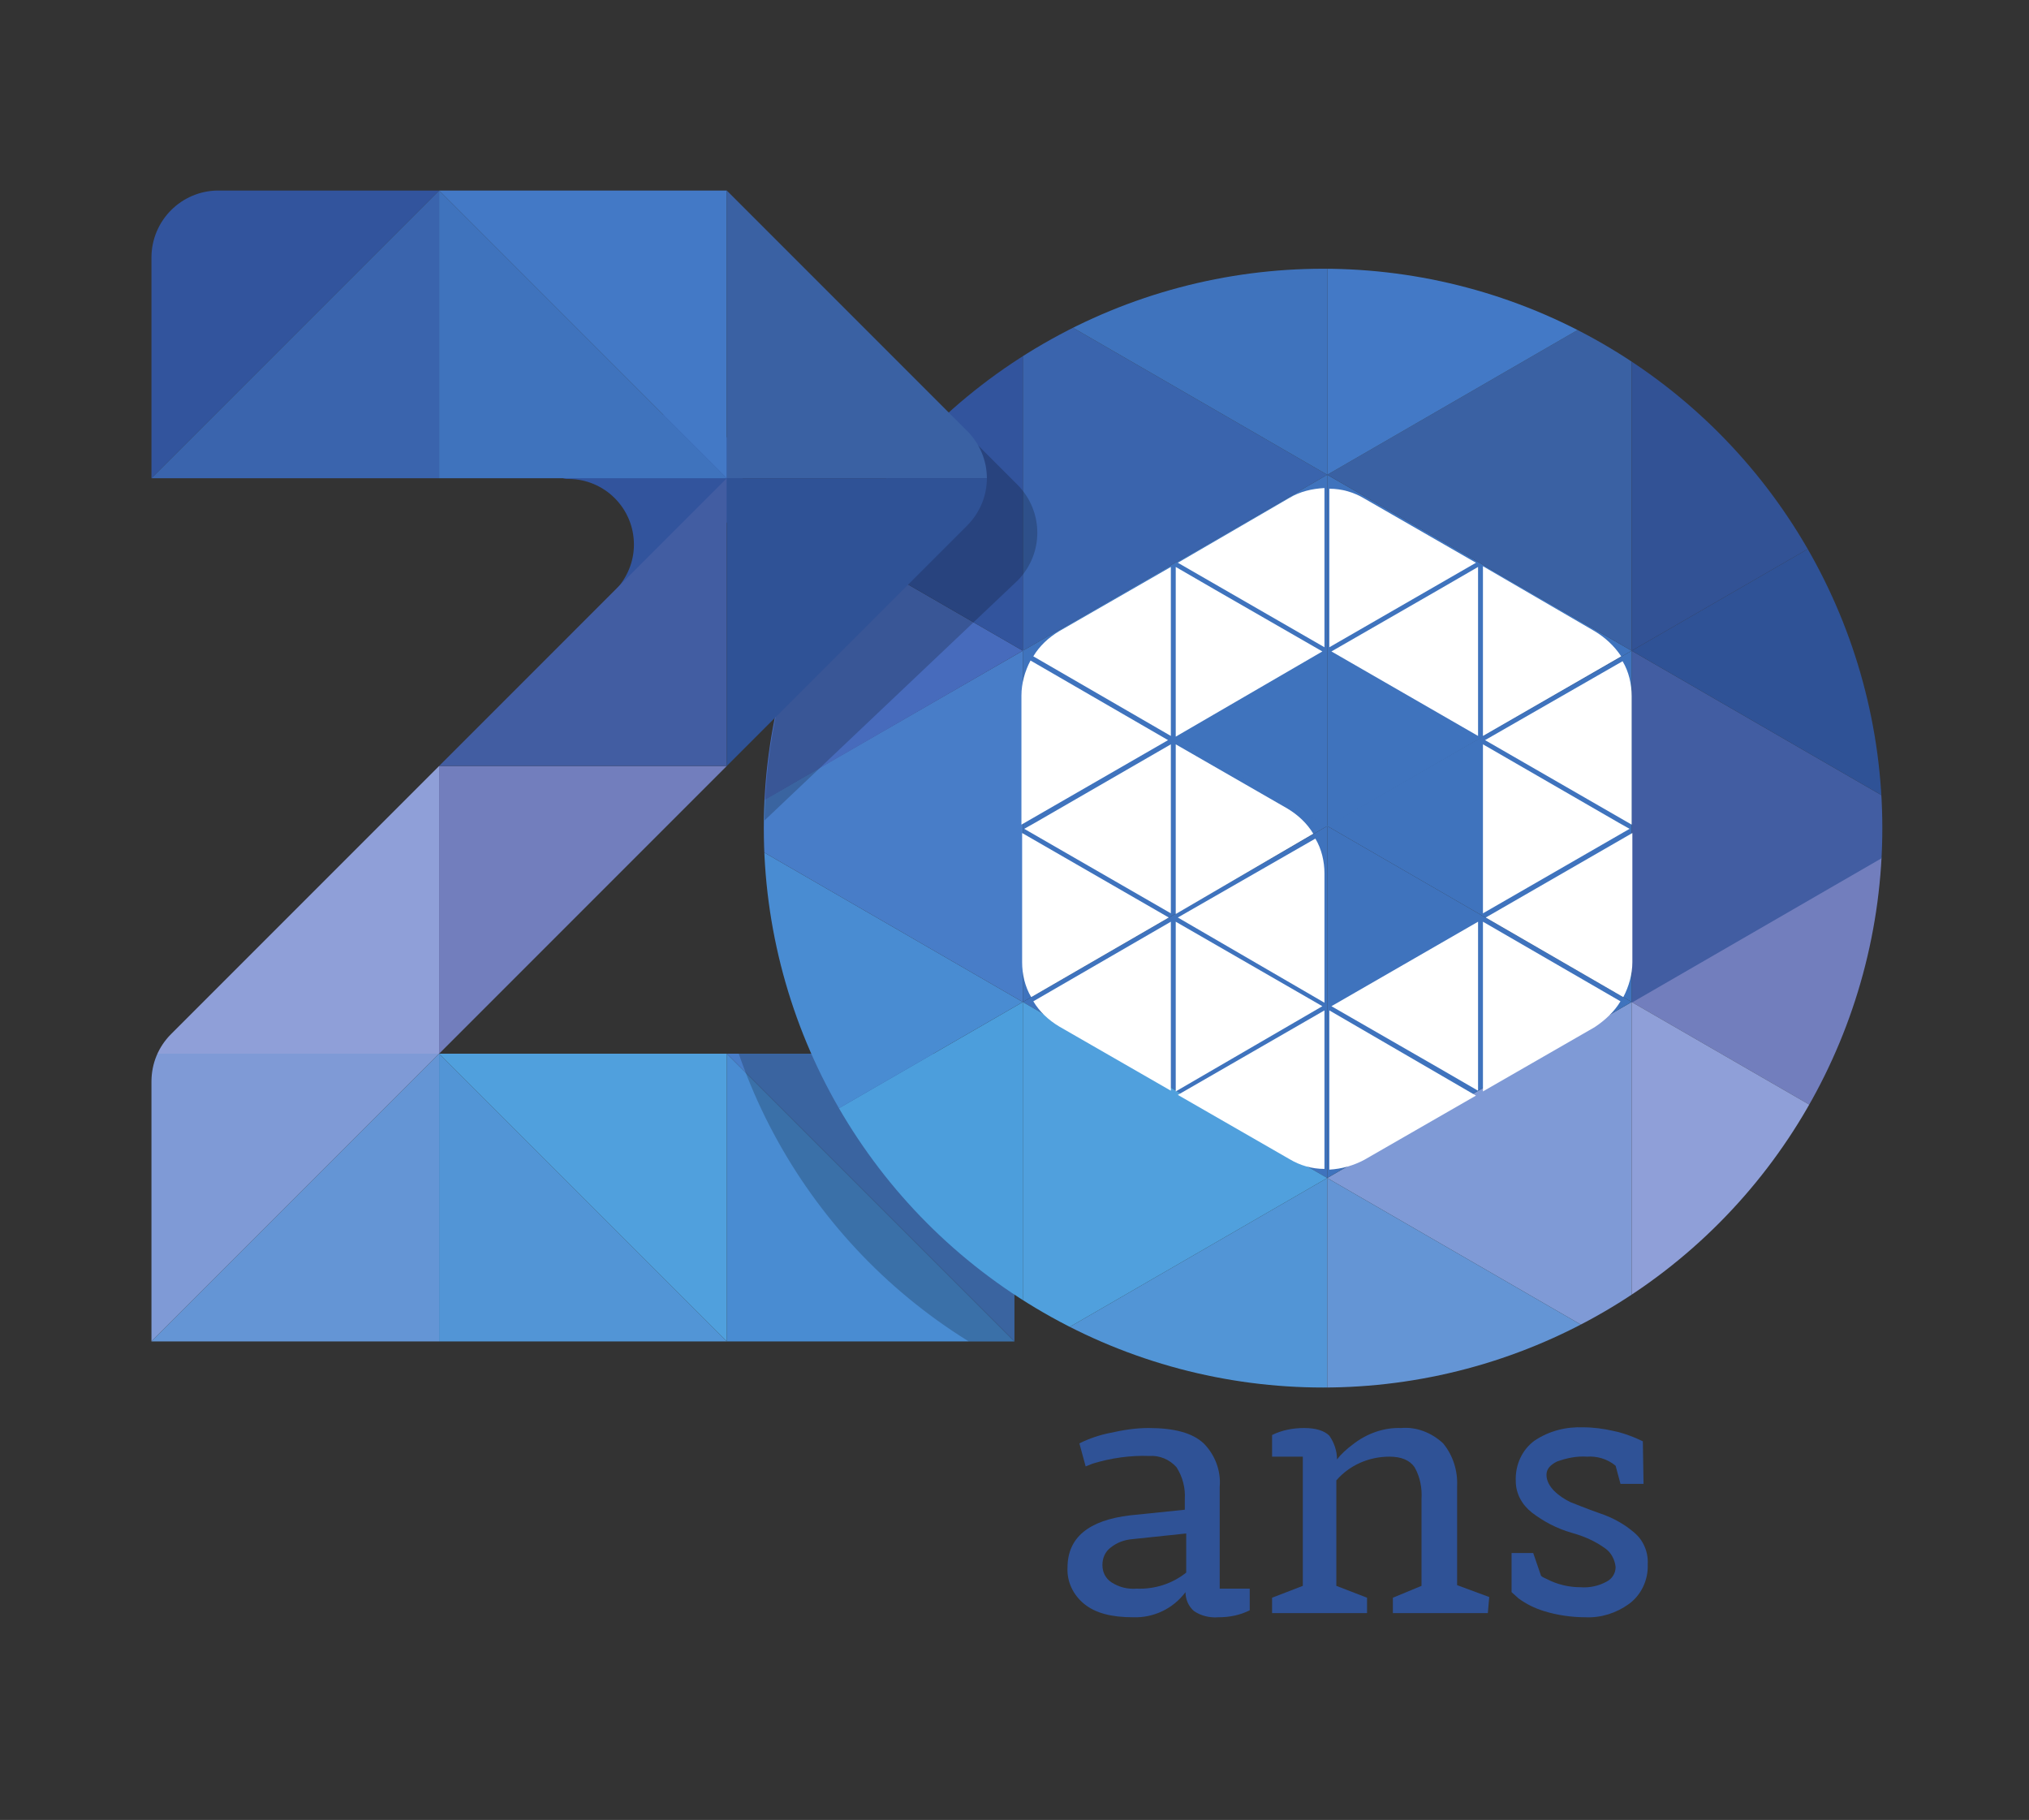 <?xml version="1.0" encoding="UTF-8" standalone="no"?>
<svg
   xmlns:dc="http://purl.org/dc/elements/1.1/"
   xmlns:cc="http://creativecommons.org/ns#"
   xmlns:rdf="http://www.w3.org/1999/02/22-rdf-syntax-ns#"
   xmlns:svg="http://www.w3.org/2000/svg"
   xmlns="http://www.w3.org/2000/svg"
   xmlns:xlink="http://www.w3.org/1999/xlink"
   xmlns:sodipodi="http://sodipodi.sourceforge.net/DTD/sodipodi-0.dtd"
   xmlns:inkscape="http://www.inkscape.org/namespaces/inkscape"
   version="1.1"
   id="svg76"
   x="0px"
   y="0px"
   viewBox="0 0 290.6 260.6"
   xml:space="preserve"
   sodipodi:docname="afup-special-icon-20.svg"
   width="290.6"
   height="260.6"
   inkscape:export-filename="/home/dave/projects/WA/wa-map/tilesets/afup-special-icon-20.png"
   inkscape:export-xdpi="90.120003"
   inkscape:export-ydpi="90.120003"
   inkscape:version="1.0.1 (1.0.1+r73)"><rect x="0" y="0" width="290.6" height="260.6" fill="#333333" stroke="none"/><defs
   id="defs143" /><sodipodi:namedview
   pagecolor="#ffffff"
   bordercolor="#666666"
   borderopacity="1"
   objecttolerance="10"
   gridtolerance="10"
   guidetolerance="10"
   inkscape:pageopacity="0"
   inkscape:pageshadow="2"
   inkscape:window-width="1920"
   inkscape:window-height="1016"
   id="namedview141"
   showgrid="false"
   inkscape:zoom="2.9210963"
   inkscape:cx="122.98198"
   inkscape:cy="122.54614"
   inkscape:window-x="0"
   inkscape:window-y="27"
   inkscape:window-maximized="1"
   inkscape:current-layer="svg76" />
<style
   type="text/css"
   id="style2">
	.st0{fill:#32549D;}
	.st1{fill:#498CD2;}
	.st2{fill:#487DC8;}
	.st3{opacity:0.2;}
	.st4{clip-path:url(#SVGID_2_);}
	.st5{clip-path:url(#SVGID_4_);}
	.st6{fill:#4C9EDC;}
	.st7{fill:#5295D6;}
	.st8{fill:#476BBC;}
	.st9{fill:#7F9AD6;}
	.st10{fill:#727EBD;}
	.st11{fill:#8F9FD8;}
	.st12{fill:#425DA2;}
	.st13{fill:#6495D5;}
	.st14{fill:#3A64AD;}
	.st15{fill:#3F73BD;}
	.st16{fill:#3A61A3;}
	.st17{fill:#2F5296;}
	.st18{fill:#325295;}
	.st19{fill:#4379C6;}
	.st20{fill:#50A0DD;}
	.st21{fill:#FFFFFF;}
	.st22{fill-opacity:0.2;}
	.st23{clip-path:url(#SVGID_6_);}
	.st24{clip-path:url(#SVGID_8_);}
</style>
<title
   id="title4">afup-20-2</title>
<g
   id="g138"
   transform="translate(21.693,20.982)">
	<path
   class="st0"
   d="M 75.3,38.4 H 59.2 c -1.2,0 -2.2,1 -2.2,2.3 0,0 0,0.1 0,0.1 l 0.4,4.7 c 0.1,1.2 1.1,2.1 2.2,2.1 h 0.1 c 5.2,0 9.4,4.2 9.4,9.4 0,2.5 -1,4.8 -2.7,6.6 l -6.2,6.2 c -0.5,0.5 -0.8,1.2 -0.7,1.8 v 0 c 0.1,1.2 1.2,2.2 2.4,2.1 0.5,0 1,-0.3 1.4,-0.7 L 81.9,54.4 c 3.7,-3.7 3.7,-9.6 0,-13.3 -1.8,-1.7 -4.1,-2.7 -6.6,-2.7 z"
   id="path6" />
	<polygon
   class="st1"
   points="82.4,129.9 123.6,171.1 82.4,171.1 "
   id="polygon8" />
	<path
   class="st2"
   d="M 82.4,129.9 H 114 c 5.3,0 9.6,4.3 9.6,9.6 v 31.6 z"
   id="path10" />
	<g
   class="st3"
   id="g24">
		<g
   id="g22">
			<defs
   id="defs13">
				<path
   id="SVGID_1_"
   d="M 114,129.9 H 82.4 v 41.2 h 41.2 v -31.6 c 0,-5.3 -4.3,-9.6 -9.6,-9.6 z" />
			</defs>
			<clipPath
   id="SVGID_2_">
				<use
   xlink:href="#SVGID_1_"
   style="overflow:visible"
   id="use15"
   x="0"
   y="0"
   width="100%"
   height="100%" />
			</clipPath>
			<g
   class="st4"
   clip-path="url(#SVGID_2_)"
   id="g20">
				<circle
   cx="158.5"
   cy="104.2"
   r="78.7"
   id="circle18" />
			</g>
		</g>
	</g>
	<g
   id="g5616">
		<g
   id="g58">
			<defs
   id="defs27">
				<circle
   id="SVGID_3_"
   cx="167.8"
   cy="97.6"
   r="80.1" />
			</defs>
			<clipPath
   id="SVGID_4_">
				<use
   xlink:href="#SVGID_3_"
   style="overflow:visible"
   id="use29"
   x="0"
   y="0"
   width="100%"
   height="100%" />
			</clipPath>
			<g
   class="st5"
   clip-path="url(#SVGID_4_)"
   id="g56">
				<path
   id="path5668"
   class="st6"
   d="m 124.8,122.5 v 0 L 84.1,146 c 1.9,3.3 4.7,6.1 8,8 l 32.7,18.9 z" />
				<path
   id="path5672"
   class="st1"
   d="m 81.2,97.3 v 37.8 c 0,3.8 1,7.6 2.9,10.9 l 40.7,-23.5 z" />
				<path
   id="path5676"
   class="st2"
   d="M 124.8,122.5 V 72.2 L 81.2,97.3 v 0 z" />
				<path
   id="path5680"
   class="st7"
   d="m 124.8,172.9 v 0 l 32.7,18.9 c 3.3,1.9 7.1,2.9 10.9,2.9 v -47 z" />
				<path
   id="path5684"
   class="st8"
   d="M 84.1,48.7 C 82.2,52 81.2,55.8 81.2,59.6 V 97.4 L 124.8,72.2 Z" />
				<path
   id="path5688"
   class="st9"
   d="m 212,172.9 v -50.4 l -43.6,25.2 z" />
				<path
   id="path5692"
   class="st10"
   d="m 252.7,146 c 1.9,-3.3 2.9,-7.1 2.9,-10.9 V 97.3 L 212,122.5 Z" />
				<path
   id="path5696"
   class="st11"
   d="m 212,122.5 v 50.4 L 244.7,154 c 3.3,-1.9 6.1,-4.7 8,-8 z" />
				<path
   id="path5700"
   class="st12"
   d="m 212,72.2 v 0 50.4 l 43.6,-25.2 v 0 z" />
				<path
   id="path5704"
   class="st13"
   d="m 168.4,147.7 v 47 c 3.8,0 7.6,-1 10.9,-2.9 L 212,172.9 Z" />
				<path
   id="path5708"
   class="st14"
   d="M 168.4,47 124.8,21.8 v 50.4 z" />
				<path
   id="path5708-2"
   class="st15"
   d="M 212,122.5 168.4,97.3 v 50.4 z" />
				<path
   id="path5708-3"
   class="st15"
   d="M 212,72.2 168.4,47 v 50.4 z" />
				<path
   id="path5708-4"
   class="st15"
   d="M 168.4,97.3 124.8,72.1 v 50.4 z" />
				<path
   id="path5708-5"
   class="st15"
   d="m 124.8,72.2 43.6,25.2 V 47 Z" />
				<path
   id="path5708-6"
   class="st15"
   d="m 124.8,122.5 43.6,25.2 V 97.3 Z" />
				<path
   id="path5708-7"
   class="st15"
   d="M 168.4,97.3 212,122.5 V 72.2 Z" />
				<path
   id="path5712"
   class="st16"
   d="M 168.4,47 212,72.2 V 21.8 Z" />
				<path
   id="path5716"
   class="st0"
   d="m 84.1,48.7 40.7,23.5 V 21.8 L 92.1,40.7 c -3.3,1.9 -6.1,4.7 -8,8" />
				<path
   id="path5720"
   class="st17"
   d="m 212,72.2 43.6,25.2 V 59.6 c 0,-3.8 -1,-7.6 -2.9,-10.9 z" />
				<path
   id="path5724"
   class="st18"
   d="m 212,72.2 40.7,-23.5 c -1.9,-3.3 -4.7,-6.1 -8,-8 L 212,21.8 Z" />
				<path
   id="path5736"
   class="st19"
   d="M 212,21.8 179.3,2.9 C 176,1 172.3,0 168.4,0 v 47 z" />
				<path
   id="path5740"
   class="st15"
   d="M 168.4,47 V 0 c -3.8,0 -7.6,1 -10.9,2.9 l -32.7,18.9 z" />
				<path
   id="path5744"
   class="st20"
   d="m 124.8,172.9 43.6,-25.2 -43.6,-25.2 z" />
			</g>
		</g>
	</g>
	<g
   id="g5616-2">
		<path
   id="path5764"
   class="st21"
   d="m 130,126 16,9.2 V 111 l -19.7,11.4 c 0.9,1.5 2.2,2.7 3.7,3.6" />
		<path
   id="path5768"
   class="st21"
   d="m 145.7,110.4 -21,-12.1 v 18.5 c 0,1.7 0.4,3.5 1.3,5 z" />
		<path
   id="path5772"
   class="st21"
   d="M 146,109.8 V 85.6 l -19.4,11.2 -1.6,0.9 z" />
		<path
   id="path5776"
   class="st21"
   d="m 168,123.7 -21,12.1 16,9.2 c 1.5,0.9 3.2,1.4 5,1.4 z" />
		<path
   id="path5780"
   class="st21"
   d="m 125.9,73.6 c -0.8,1.5 -1.3,3.3 -1.3,5 v 18.5 l 21,-12.1 z" />
		<path
   id="path5784"
   class="st21"
   d="m 169,123.1 15.3,8.8 5.7,3.3 V 111 Z" />
		<path
   id="path5788"
   class="st21"
   d="m 210.8,121.8 c 0.8,-1.5 1.3,-3.3 1.3,-5 V 98.3 l -21,12.1 z" />
		<path
   id="path5792"
   class="st21"
   d="M 210.4,122.4 190.7,111 v 24.3 l 16,-9.2 c 1.5,-1 2.8,-2.2 3.7,-3.7" />
		<path
   id="path5796"
   class="st21"
   d="m 190.7,109.8 21,-12.1 -1.6,-0.9 -19.4,-11.2 z" />
		<path
   id="path5800"
   class="st21"
   d="m 168.7,123.7 v 22.8 c 1.8,-0.1 3.5,-0.6 5,-1.4 l 16,-9.2 z" />
		<path
   id="path5804"
   class="st21"
   d="m 167.7,72.3 -15.3,-8.8 -5.7,-3.3 v 24.3 z" />
		<path
   id="path5808"
   class="st21"
   d="M 173.9,145.4" />
		<path
   id="path5812"
   class="st21"
   d="M 190.4,135.8" />
		<path
   id="path5816"
   class="st21"
   d="m 169,72.3 21,12.1 V 60.2 l -5.7,3.3 z" />
		<path
   id="path5820"
   class="st21"
   d="M 126.3,73 146,84.4 V 60.2 l -16,9.2 c -1.5,0.9 -2.8,2.1 -3.7,3.6" />
		<path
   id="path5824"
   class="st21"
   d="m 191,85 21,12.1 V 78.7 c 0,-1.7 -0.4,-3.5 -1.3,-5 z" />
		<path
   id="path5828"
   class="st21"
   d="m 206.7,69.4 -16,-9.3 V 84.4 L 210.5,73 c -1,-1.5 -2.3,-2.7 -3.8,-3.6" />
		<path
   id="path5832"
   class="st21"
   d="m 168,104.1 c 0,-1.7 -0.4,-3.5 -1.3,-5 l -19.7,11.3 21,12.2 z" />
		<path
   id="path5836"
   class="st21"
   d="m 166.4,98.4 c -0.9,-1.5 -2.2,-2.7 -3.7,-3.6 l -16,-9.2 v 24.3 z" />
		<path
   id="path5840"
   class="st21"
   d="m 168.7,71.7 21,-12.1 -16,-9.2 c -1.5,-0.9 -3.2,-1.4 -5,-1.4 z" />
		<path
   id="path5844"
   class="st21"
   d="m 147,59.6 21,12.1 V 48.9 c -1.8,0.1 -3.5,0.5 -5,1.4 z" />
		<path
   id="path5848"
   class="st21"
   d="m 167.7,123.1 -21,-12.1 v 24.3 z" />
	</g>
	<path
   class="st22"
   d="m 124.1,62.1 c 3.7,-3.8 3.7,-9.8 0,-13.6 v 0 L 114,38.4 C 97.6,53.3 88.1,74.4 87.8,96.5 v 0 z"
   id="path84" />
	<path
   class="st0"
   d="M 0,47.5 V 15.9 C 0,10.6 4.3,6.3 9.6,6.3 h 31.6 z"
   id="path86" />
	<polyline
   class="st14"
   points="41.2,47.5 0,47.5 41.2,6.3  "
   id="polyline88" />
	<polygon
   class="st15"
   points="41.2,6.3 82.4,47.5 41.2,47.5 "
   id="polygon90" />
	<polyline
   class="st19"
   points="82.4,6.3 82.4,47.5 41.2,6.3  "
   id="polyline92" />
	<polygon
   class="st10"
   points="82.4,88.7 41.2,129.9 41.2,88.7 "
   id="polygon94" />
	<polyline
   class="st12"
   points="82.4,88.7 41.2,88.7 82.4,47.5  "
   id="polyline96" />
	<g
   id="g110">
		<defs
   id="defs99">
			<path
   id="SVGID_5_"
   d="M 2.8,127.1 41.2,88.7 v 41.2 L 0,171.1 v -37.2 c 0,-2.6 1,-5 2.8,-6.8 z" />
		</defs>
		<clipPath
   id="SVGID_6_">
			<use
   xlink:href="#SVGID_5_"
   style="overflow:visible"
   id="use101"
   x="0"
   y="0"
   width="100%"
   height="100%" />
		</clipPath>
		<g
   class="st23"
   clip-path="url(#SVGID_6_)"
   id="g108">
			<polyline
   class="st11"
   points="41.2,88.7 0,129.9 41.2,129.9    "
   id="polyline104" />
			<polygon
   class="st9"
   points="41.2,129.9 0,171.1 0,129.9 "
   id="polygon106" />
		</g>
	</g>
	<polyline
   class="st13"
   points="41.2,171.1 0,171.1 41.2,129.9  "
   id="polyline112" />
	<polygon
   class="st7"
   points="41.2,129.9 82.4,171.1 41.2,171.1 "
   id="polygon114" />
	<polyline
   class="st20"
   points="82.4,129.9 82.4,171.1 41.2,129.9  "
   id="polyline116" />
	<g
   id="g130">
		<defs
   id="defs119">
			<path
   id="SVGID_7_"
   d="m 82.4,6.3 v 82.4 l 34.4,-34.4 c 3.8,-3.8 3.8,-9.8 0,-13.6 0,0 0,0 0,0 z" />
		</defs>
		<clipPath
   id="SVGID_8_">
			<use
   xlink:href="#SVGID_7_"
   style="overflow:visible"
   id="use121"
   x="0"
   y="0"
   width="100%"
   height="100%" />
		</clipPath>
		<g
   class="st24"
   clip-path="url(#SVGID_8_)"
   id="g128">
			<polygon
   class="st16"
   points="123.6,47.5 82.4,6.3 82.4,47.5 "
   id="polygon124" />
			<polyline
   class="st17"
   points="82.4,47.5 82.4,88.7 123.6,47.5    "
   id="polyline126" />
		</g>
	</g>
	<path
   class="st17"
   d="m 157.3,206.5 v 3.1 c -1.4,0.7 -2.9,1 -4.5,1 -1.2,0.1 -2.5,-0.2 -3.5,-0.9 -0.8,-0.7 -1.2,-1.7 -1.2,-2.7 -1.8,2.4 -4.6,3.7 -7.5,3.6 -3.1,0 -5.4,-0.6 -7,-1.9 -1.6,-1.3 -2.5,-3.2 -2.4,-5.2 0,-4.3 3,-6.8 9,-7.5 l 7.8,-0.8 v -1.5 c 0.1,-1.6 -0.3,-3.2 -1.2,-4.6 -1,-1.1 -2.4,-1.7 -3.9,-1.6 -2.7,-0.1 -5.5,0.3 -8.1,1.1 l -1,0.4 -0.9,-3.3 c 1.4,-0.7 2.9,-1.2 4.4,-1.5 1.8,-0.4 3.6,-0.7 5.5,-0.7 3.7,0 6.3,0.7 7.9,2.2 1.6,1.6 2.5,3.9 2.3,6.2 v 14.6 z m -19.9,-5.9 c -0.8,0.6 -1.2,1.5 -1.2,2.5 0,1 0.4,1.9 1.3,2.5 1.1,0.7 2.3,1 3.6,0.9 2.6,0.1 5.1,-0.7 7.1,-2.3 v -5.6 l -7.6,0.8 c -1.3,0.1 -2.3,0.5 -3.2,1.2 z"
   id="path132" />
	<path
   class="st17"
   d="m 191.4,210 h -13.6 v -2.2 l 4.1,-1.7 v -12.4 c 0.1,-1.6 -0.2,-3.2 -1,-4.6 -0.7,-1 -1.9,-1.5 -3.6,-1.5 -2.9,0 -5.7,1.2 -7.6,3.4 v 15.1 l 4.4,1.7 v 2.2 h -13.6 v -2.2 l 4.4,-1.7 v -18.5 h -4.4 v -3.1 c 1.4,-0.7 3,-1 4.6,-1 1.7,0 2.9,0.4 3.6,1.1 0.7,1 1.1,2.2 1.1,3.4 0.6,-0.8 1.4,-1.5 2.2,-2.1 2,-1.6 4.5,-2.5 7,-2.4 2.2,-0.2 4.4,0.7 6,2.2 1.4,1.7 2.1,3.9 2,6.1 V 206 l 4.6,1.7 z"
   id="path134" />
	<path
   class="st17"
   d="m 213.7,191.5 h -3.3 l -0.7,-2.6 c -1.2,-1 -2.7,-1.4 -4.1,-1.3 -1.5,-0.1 -2.9,0.2 -4.3,0.7 -1,0.5 -1.5,1.1 -1.5,1.9 0,0.9 0.5,1.7 1.1,2.3 0.7,0.7 1.5,1.2 2.3,1.6 0.8,0.3 2.2,0.9 4.2,1.6 1.8,0.6 3.5,1.5 5,2.8 1.3,1.1 2,2.8 1.9,4.5 0.1,2.2 -0.9,4.4 -2.7,5.7 -1.8,1.3 -4,2 -6.2,1.9 -2,0 -4.1,-0.3 -6,-0.9 -1.3,-0.4 -2.5,-1 -3.6,-1.8 l -1,-0.9 v -5.6 h 3.1 l 1.1,3.2 c 0,0.1 0.3,0.3 0.8,0.5 1.5,0.8 3.2,1.2 4.9,1.2 1.3,0.1 2.6,-0.2 3.7,-0.8 0.8,-0.4 1.3,-1.2 1.3,-2.1 -0.1,-1 -0.6,-2 -1.4,-2.6 -1.5,-1.1 -3.1,-1.8 -4.9,-2.3 -2.1,-0.6 -4,-1.6 -5.7,-2.9 -1.4,-1.1 -2.3,-2.7 -2.3,-4.5 -0.1,-2.3 0.9,-4.5 2.7,-5.8 2.1,-1.4 4.5,-2 7,-1.9 1.4,0 2.9,0.2 4.2,0.5 1.1,0.2 2.2,0.6 3.2,1 l 1.1,0.5 z"
   id="path136" />
</g>
</svg>
